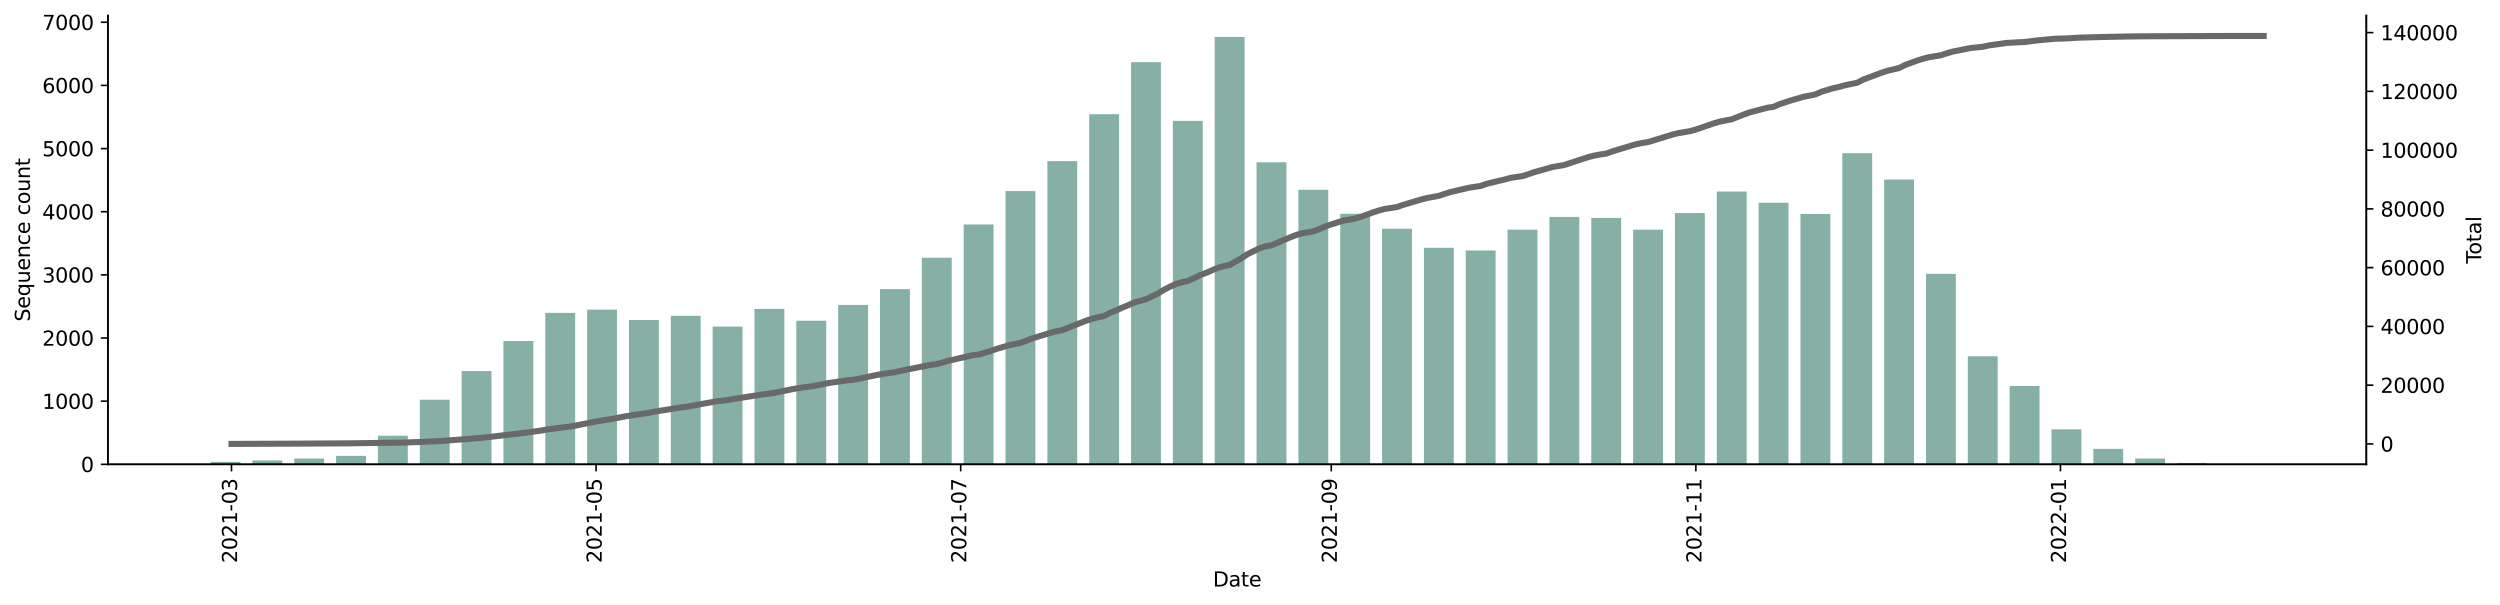 <?xml version="1.0" encoding="utf-8" standalone="no"?>
<!DOCTYPE svg PUBLIC "-//W3C//DTD SVG 1.1//EN"
  "http://www.w3.org/Graphics/SVG/1.1/DTD/svg11.dtd">
<svg height="299.1pt" version="1.1" viewBox="0 0 1235.381 299.1" width="1235.381pt" xmlns="http://www.w3.org/2000/svg" xmlns:xlink="http://www.w3.org/1999/xlink">
 <defs>
  <style type="text/css">*{stroke-linecap:butt;stroke-linejoin:round;}</style>
 </defs>
 <g id="figure_1">
  <g id="patch_1">
   <path d="M 0 299.1 
L 1235.381 299.1 
L 1235.381 0 
L 0 0 
z
" style="fill:#ffffff;"/>
  </g>
  <g id="axes_1">
   <g id="patch_2">
    <path d="M 53.328 229.439 
L 1169.328 229.439 
L 1169.328 7.679 
L 53.328 7.679 
z
" style="fill:#ffffff;"/>
   </g>
   <g id="patch_3">
    <path clip-path="url(#pfb0f0b1241)" d="M 104.055 229.439 
L 118.823 229.439 
L 118.823 228.222 
L 104.055 228.222 
z
" style="fill:#86b0a6;"/>
   </g>
   <g id="patch_4">
    <path clip-path="url(#pfb0f0b1241)" d="M 124.73 229.439 
L 139.498 229.439 
L 139.498 227.535 
L 124.73 227.535 
z
" style="fill:#86b0a6;"/>
   </g>
   <g id="patch_5">
    <path clip-path="url(#pfb0f0b1241)" d="M 145.405 229.439 
L 160.173 229.439 
L 160.173 226.599 
L 145.405 226.599 
z
" style="fill:#86b0a6;"/>
   </g>
   <g id="patch_6">
    <path clip-path="url(#pfb0f0b1241)" d="M 166.08 229.439 
L 180.848 229.439 
L 180.848 225.257 
L 166.08 225.257 
z
" style="fill:#86b0a6;"/>
   </g>
   <g id="patch_7">
    <path clip-path="url(#pfb0f0b1241)" d="M 186.755 229.439 
L 201.523 229.439 
L 201.523 215.334 
L 186.755 215.334 
z
" style="fill:#86b0a6;"/>
   </g>
   <g id="patch_8">
    <path clip-path="url(#pfb0f0b1241)" d="M 207.43 229.439 
L 222.198 229.439 
L 222.198 197.516 
L 207.43 197.516 
z
" style="fill:#86b0a6;"/>
   </g>
   <g id="patch_9">
    <path clip-path="url(#pfb0f0b1241)" d="M 228.105 229.439 
L 242.872 229.439 
L 242.872 183.379 
L 228.105 183.379 
z
" style="fill:#86b0a6;"/>
   </g>
   <g id="patch_10">
    <path clip-path="url(#pfb0f0b1241)" d="M 248.779 229.439 
L 263.547 229.439 
L 263.547 168.494 
L 248.779 168.494 
z
" style="fill:#86b0a6;"/>
   </g>
   <g id="patch_11">
    <path clip-path="url(#pfb0f0b1241)" d="M 269.454 229.439 
L 284.222 229.439 
L 284.222 154.608 
L 269.454 154.608 
z
" style="fill:#86b0a6;"/>
   </g>
   <g id="patch_12">
    <path clip-path="url(#pfb0f0b1241)" d="M 290.129 229.439 
L 304.897 229.439 
L 304.897 152.985 
L 290.129 152.985 
z
" style="fill:#86b0a6;"/>
   </g>
   <g id="patch_13">
    <path clip-path="url(#pfb0f0b1241)" d="M 310.804 229.439 
L 325.572 229.439 
L 325.572 158.134 
L 310.804 158.134 
z
" style="fill:#86b0a6;"/>
   </g>
   <g id="patch_14">
    <path clip-path="url(#pfb0f0b1241)" d="M 331.479 229.439 
L 346.247 229.439 
L 346.247 156.043 
L 331.479 156.043 
z
" style="fill:#86b0a6;"/>
   </g>
   <g id="patch_15">
    <path clip-path="url(#pfb0f0b1241)" d="M 352.154 229.439 
L 366.922 229.439 
L 366.922 161.379 
L 352.154 161.379 
z
" style="fill:#86b0a6;"/>
   </g>
   <g id="patch_16">
    <path clip-path="url(#pfb0f0b1241)" d="M 372.829 229.439 
L 387.596 229.439 
L 387.596 152.642 
L 372.829 152.642 
z
" style="fill:#86b0a6;"/>
   </g>
   <g id="patch_17">
    <path clip-path="url(#pfb0f0b1241)" d="M 393.504 229.439 
L 408.271 229.439 
L 408.271 158.477 
L 393.504 158.477 
z
" style="fill:#86b0a6;"/>
   </g>
   <g id="patch_18">
    <path clip-path="url(#pfb0f0b1241)" d="M 414.178 229.439 
L 428.946 229.439 
L 428.946 150.676 
L 414.178 150.676 
z
" style="fill:#86b0a6;"/>
   </g>
   <g id="patch_19">
    <path clip-path="url(#pfb0f0b1241)" d="M 434.853 229.439 
L 449.621 229.439 
L 449.621 142.874 
L 434.853 142.874 
z
" style="fill:#86b0a6;"/>
   </g>
   <g id="patch_20">
    <path clip-path="url(#pfb0f0b1241)" d="M 455.528 229.439 
L 470.296 229.439 
L 470.296 127.365 
L 455.528 127.365 
z
" style="fill:#86b0a6;"/>
   </g>
   <g id="patch_21">
    <path clip-path="url(#pfb0f0b1241)" d="M 476.203 229.439 
L 490.971 229.439 
L 490.971 110.92 
L 476.203 110.92 
z
" style="fill:#86b0a6;"/>
   </g>
   <g id="patch_22">
    <path clip-path="url(#pfb0f0b1241)" d="M 496.878 229.439 
L 511.646 229.439 
L 511.646 94.412 
L 496.878 94.412 
z
" style="fill:#86b0a6;"/>
   </g>
   <g id="patch_23">
    <path clip-path="url(#pfb0f0b1241)" d="M 517.553 229.439 
L 532.321 229.439 
L 532.321 79.62 
L 517.553 79.62 
z
" style="fill:#86b0a6;"/>
   </g>
   <g id="patch_24">
    <path clip-path="url(#pfb0f0b1241)" d="M 538.228 229.439 
L 552.995 229.439 
L 552.995 56.435 
L 538.228 56.435 
z
" style="fill:#86b0a6;"/>
   </g>
   <g id="patch_25">
    <path clip-path="url(#pfb0f0b1241)" d="M 558.903 229.439 
L 573.67 229.439 
L 573.67 30.69 
L 558.903 30.69 
z
" style="fill:#86b0a6;"/>
   </g>
   <g id="patch_26">
    <path clip-path="url(#pfb0f0b1241)" d="M 579.577 229.439 
L 594.345 229.439 
L 594.345 59.711 
L 579.577 59.711 
z
" style="fill:#86b0a6;"/>
   </g>
   <g id="patch_27">
    <path clip-path="url(#pfb0f0b1241)" d="M 600.252 229.439 
L 615.02 229.439 
L 615.02 18.239 
L 600.252 18.239 
z
" style="fill:#86b0a6;"/>
   </g>
   <g id="patch_28">
    <path clip-path="url(#pfb0f0b1241)" d="M 620.927 229.439 
L 635.695 229.439 
L 635.695 80.182 
L 620.927 80.182 
z
" style="fill:#86b0a6;"/>
   </g>
   <g id="patch_29">
    <path clip-path="url(#pfb0f0b1241)" d="M 641.602 229.439 
L 656.37 229.439 
L 656.37 93.788 
L 641.602 93.788 
z
" style="fill:#86b0a6;"/>
   </g>
   <g id="patch_30">
    <path clip-path="url(#pfb0f0b1241)" d="M 662.277 229.439 
L 677.045 229.439 
L 677.045 105.646 
L 662.277 105.646 
z
" style="fill:#86b0a6;"/>
   </g>
   <g id="patch_31">
    <path clip-path="url(#pfb0f0b1241)" d="M 682.952 229.439 
L 697.72 229.439 
L 697.72 113.042 
L 682.952 113.042 
z
" style="fill:#86b0a6;"/>
   </g>
   <g id="patch_32">
    <path clip-path="url(#pfb0f0b1241)" d="M 703.627 229.439 
L 718.394 229.439 
L 718.394 122.435 
L 703.627 122.435 
z
" style="fill:#86b0a6;"/>
   </g>
   <g id="patch_33">
    <path clip-path="url(#pfb0f0b1241)" d="M 724.302 229.439 
L 739.069 229.439 
L 739.069 123.777 
L 724.302 123.777 
z
" style="fill:#86b0a6;"/>
   </g>
   <g id="patch_34">
    <path clip-path="url(#pfb0f0b1241)" d="M 744.976 229.439 
L 759.744 229.439 
L 759.744 113.479 
L 744.976 113.479 
z
" style="fill:#86b0a6;"/>
   </g>
   <g id="patch_35">
    <path clip-path="url(#pfb0f0b1241)" d="M 765.651 229.439 
L 780.419 229.439 
L 780.419 107.206 
L 765.651 107.206 
z
" style="fill:#86b0a6;"/>
   </g>
   <g id="patch_36">
    <path clip-path="url(#pfb0f0b1241)" d="M 786.326 229.439 
L 801.094 229.439 
L 801.094 107.706 
L 786.326 107.706 
z
" style="fill:#86b0a6;"/>
   </g>
   <g id="patch_37">
    <path clip-path="url(#pfb0f0b1241)" d="M 807.001 229.439 
L 821.769 229.439 
L 821.769 113.479 
L 807.001 113.479 
z
" style="fill:#86b0a6;"/>
   </g>
   <g id="patch_38">
    <path clip-path="url(#pfb0f0b1241)" d="M 827.676 229.439 
L 842.444 229.439 
L 842.444 105.303 
L 827.676 105.303 
z
" style="fill:#86b0a6;"/>
   </g>
   <g id="patch_39">
    <path clip-path="url(#pfb0f0b1241)" d="M 848.351 229.439 
L 863.119 229.439 
L 863.119 94.63 
L 848.351 94.63 
z
" style="fill:#86b0a6;"/>
   </g>
   <g id="patch_40">
    <path clip-path="url(#pfb0f0b1241)" d="M 869.026 229.439 
L 883.793 229.439 
L 883.793 100.185 
L 869.026 100.185 
z
" style="fill:#86b0a6;"/>
   </g>
   <g id="patch_41">
    <path clip-path="url(#pfb0f0b1241)" d="M 889.7 229.439 
L 904.468 229.439 
L 904.468 105.74 
L 889.7 105.74 
z
" style="fill:#86b0a6;"/>
   </g>
   <g id="patch_42">
    <path clip-path="url(#pfb0f0b1241)" d="M 910.375 229.439 
L 925.143 229.439 
L 925.143 75.72 
L 910.375 75.72 
z
" style="fill:#86b0a6;"/>
   </g>
   <g id="patch_43">
    <path clip-path="url(#pfb0f0b1241)" d="M 931.05 229.439 
L 945.818 229.439 
L 945.818 88.733 
L 931.05 88.733 
z
" style="fill:#86b0a6;"/>
   </g>
   <g id="patch_44">
    <path clip-path="url(#pfb0f0b1241)" d="M 951.725 229.439 
L 966.493 229.439 
L 966.493 135.323 
L 951.725 135.323 
z
" style="fill:#86b0a6;"/>
   </g>
   <g id="patch_45">
    <path clip-path="url(#pfb0f0b1241)" d="M 972.4 229.439 
L 987.168 229.439 
L 987.168 176.046 
L 972.4 176.046 
z
" style="fill:#86b0a6;"/>
   </g>
   <g id="patch_46">
    <path clip-path="url(#pfb0f0b1241)" d="M 993.075 229.439 
L 1007.843 229.439 
L 1007.843 190.744 
L 993.075 190.744 
z
" style="fill:#86b0a6;"/>
   </g>
   <g id="patch_47">
    <path clip-path="url(#pfb0f0b1241)" d="M 1013.75 229.439 
L 1028.517 229.439 
L 1028.517 212.151 
L 1013.75 212.151 
z
" style="fill:#86b0a6;"/>
   </g>
   <g id="patch_48">
    <path clip-path="url(#pfb0f0b1241)" d="M 1034.425 229.439 
L 1049.192 229.439 
L 1049.192 221.825 
L 1034.425 221.825 
z
" style="fill:#86b0a6;"/>
   </g>
   <g id="patch_49">
    <path clip-path="url(#pfb0f0b1241)" d="M 1055.099 229.439 
L 1069.867 229.439 
L 1069.867 226.568 
L 1055.099 226.568 
z
" style="fill:#86b0a6;"/>
   </g>
   <g id="patch_50">
    <path clip-path="url(#pfb0f0b1241)" d="M 1075.774 229.439 
L 1090.542 229.439 
L 1090.542 228.752 
L 1075.774 228.752 
z
" style="fill:#86b0a6;"/>
   </g>
   <g id="patch_51">
    <path clip-path="url(#pfb0f0b1241)" d="M 1096.449 229.439 
L 1111.217 229.439 
L 1111.217 229.314 
L 1096.449 229.314 
z
" style="fill:#86b0a6;"/>
   </g>
   <g id="matplotlib.axis_1">
    <g id="xtick_1">
     <g id="line2d_1">
      <defs>
       <path d="M 0 0 
L 0 3.5 
" id="m298a0407dd" style="stroke:#000000;stroke-width:0.8;"/>
      </defs>
      <g>
       <use style="stroke:#000000;stroke-width:0.8;" x="114.393" xlink:href="#m298a0407dd" y="229.439"/>
      </g>
     </g>
     <g id="text_1">
      <!-- 2021-03 -->
      <g transform="translate(117.152 278.222)rotate(-90)scale(0.1 -0.1)">
       <defs>
        <path d="M 1228 531 
L 3431 531 
L 3431 0 
L 469 0 
L 469 531 
Q 828 903 1448 1529 
Q 2069 2156 2228 2338 
Q 2531 2678 2651 2914 
Q 2772 3150 2772 3378 
Q 2772 3750 2511 3984 
Q 2250 4219 1831 4219 
Q 1534 4219 1204 4116 
Q 875 4013 500 3803 
L 500 4441 
Q 881 4594 1212 4672 
Q 1544 4750 1819 4750 
Q 2544 4750 2975 4387 
Q 3406 4025 3406 3419 
Q 3406 3131 3298 2873 
Q 3191 2616 2906 2266 
Q 2828 2175 2409 1742 
Q 1991 1309 1228 531 
z
" id="DejaVuSans-32" transform="scale(0.016)"/>
        <path d="M 2034 4250 
Q 1547 4250 1301 3770 
Q 1056 3291 1056 2328 
Q 1056 1369 1301 889 
Q 1547 409 2034 409 
Q 2525 409 2770 889 
Q 3016 1369 3016 2328 
Q 3016 3291 2770 3770 
Q 2525 4250 2034 4250 
z
M 2034 4750 
Q 2819 4750 3233 4129 
Q 3647 3509 3647 2328 
Q 3647 1150 3233 529 
Q 2819 -91 2034 -91 
Q 1250 -91 836 529 
Q 422 1150 422 2328 
Q 422 3509 836 4129 
Q 1250 4750 2034 4750 
z
" id="DejaVuSans-30" transform="scale(0.016)"/>
        <path d="M 794 531 
L 1825 531 
L 1825 4091 
L 703 3866 
L 703 4441 
L 1819 4666 
L 2450 4666 
L 2450 531 
L 3481 531 
L 3481 0 
L 794 0 
L 794 531 
z
" id="DejaVuSans-31" transform="scale(0.016)"/>
        <path d="M 313 2009 
L 1997 2009 
L 1997 1497 
L 313 1497 
L 313 2009 
z
" id="DejaVuSans-2d" transform="scale(0.016)"/>
        <path d="M 2597 2516 
Q 3050 2419 3304 2112 
Q 3559 1806 3559 1356 
Q 3559 666 3084 287 
Q 2609 -91 1734 -91 
Q 1441 -91 1130 -33 
Q 819 25 488 141 
L 488 750 
Q 750 597 1062 519 
Q 1375 441 1716 441 
Q 2309 441 2620 675 
Q 2931 909 2931 1356 
Q 2931 1769 2642 2001 
Q 2353 2234 1838 2234 
L 1294 2234 
L 1294 2753 
L 1863 2753 
Q 2328 2753 2575 2939 
Q 2822 3125 2822 3475 
Q 2822 3834 2567 4026 
Q 2313 4219 1838 4219 
Q 1578 4219 1281 4162 
Q 984 4106 628 3988 
L 628 4550 
Q 988 4650 1302 4700 
Q 1616 4750 1894 4750 
Q 2613 4750 3031 4423 
Q 3450 4097 3450 3541 
Q 3450 3153 3228 2886 
Q 3006 2619 2597 2516 
z
" id="DejaVuSans-33" transform="scale(0.016)"/>
       </defs>
       <use xlink:href="#DejaVuSans-32"/>
       <use x="63.623" xlink:href="#DejaVuSans-30"/>
       <use x="127.246" xlink:href="#DejaVuSans-32"/>
       <use x="190.869" xlink:href="#DejaVuSans-31"/>
       <use x="254.492" xlink:href="#DejaVuSans-2d"/>
       <use x="290.576" xlink:href="#DejaVuSans-30"/>
       <use x="354.199" xlink:href="#DejaVuSans-33"/>
      </g>
     </g>
    </g>
    <g id="xtick_2">
     <g id="line2d_2">
      <g>
       <use style="stroke:#000000;stroke-width:0.8;" x="294.56" xlink:href="#m298a0407dd" y="229.439"/>
      </g>
     </g>
     <g id="text_2">
      <!-- 2021-05 -->
      <g transform="translate(297.319 278.222)rotate(-90)scale(0.1 -0.1)">
       <defs>
        <path d="M 691 4666 
L 3169 4666 
L 3169 4134 
L 1269 4134 
L 1269 2991 
Q 1406 3038 1543 3061 
Q 1681 3084 1819 3084 
Q 2600 3084 3056 2656 
Q 3513 2228 3513 1497 
Q 3513 744 3044 326 
Q 2575 -91 1722 -91 
Q 1428 -91 1123 -41 
Q 819 9 494 109 
L 494 744 
Q 775 591 1075 516 
Q 1375 441 1709 441 
Q 2250 441 2565 725 
Q 2881 1009 2881 1497 
Q 2881 1984 2565 2268 
Q 2250 2553 1709 2553 
Q 1456 2553 1204 2497 
Q 953 2441 691 2322 
L 691 4666 
z
" id="DejaVuSans-35" transform="scale(0.016)"/>
       </defs>
       <use xlink:href="#DejaVuSans-32"/>
       <use x="63.623" xlink:href="#DejaVuSans-30"/>
       <use x="127.246" xlink:href="#DejaVuSans-32"/>
       <use x="190.869" xlink:href="#DejaVuSans-31"/>
       <use x="254.492" xlink:href="#DejaVuSans-2d"/>
       <use x="290.576" xlink:href="#DejaVuSans-30"/>
       <use x="354.199" xlink:href="#DejaVuSans-35"/>
      </g>
     </g>
    </g>
    <g id="xtick_3">
     <g id="line2d_3">
      <g>
       <use style="stroke:#000000;stroke-width:0.8;" x="474.726" xlink:href="#m298a0407dd" y="229.439"/>
      </g>
     </g>
     <g id="text_3">
      <!-- 2021-07 -->
      <g transform="translate(477.486 278.222)rotate(-90)scale(0.1 -0.1)">
       <defs>
        <path d="M 525 4666 
L 3525 4666 
L 3525 4397 
L 1831 0 
L 1172 0 
L 2766 4134 
L 525 4134 
L 525 4666 
z
" id="DejaVuSans-37" transform="scale(0.016)"/>
       </defs>
       <use xlink:href="#DejaVuSans-32"/>
       <use x="63.623" xlink:href="#DejaVuSans-30"/>
       <use x="127.246" xlink:href="#DejaVuSans-32"/>
       <use x="190.869" xlink:href="#DejaVuSans-31"/>
       <use x="254.492" xlink:href="#DejaVuSans-2d"/>
       <use x="290.576" xlink:href="#DejaVuSans-30"/>
       <use x="354.199" xlink:href="#DejaVuSans-37"/>
      </g>
     </g>
    </g>
    <g id="xtick_4">
     <g id="line2d_4">
      <g>
       <use style="stroke:#000000;stroke-width:0.8;" x="657.847" xlink:href="#m298a0407dd" y="229.439"/>
      </g>
     </g>
     <g id="text_4">
      <!-- 2021-09 -->
      <g transform="translate(660.606 278.222)rotate(-90)scale(0.1 -0.1)">
       <defs>
        <path d="M 703 97 
L 703 672 
Q 941 559 1184 500 
Q 1428 441 1663 441 
Q 2288 441 2617 861 
Q 2947 1281 2994 2138 
Q 2813 1869 2534 1725 
Q 2256 1581 1919 1581 
Q 1219 1581 811 2004 
Q 403 2428 403 3163 
Q 403 3881 828 4315 
Q 1253 4750 1959 4750 
Q 2769 4750 3195 4129 
Q 3622 3509 3622 2328 
Q 3622 1225 3098 567 
Q 2575 -91 1691 -91 
Q 1453 -91 1209 -44 
Q 966 3 703 97 
z
M 1959 2075 
Q 2384 2075 2632 2365 
Q 2881 2656 2881 3163 
Q 2881 3666 2632 3958 
Q 2384 4250 1959 4250 
Q 1534 4250 1286 3958 
Q 1038 3666 1038 3163 
Q 1038 2656 1286 2365 
Q 1534 2075 1959 2075 
z
" id="DejaVuSans-39" transform="scale(0.016)"/>
       </defs>
       <use xlink:href="#DejaVuSans-32"/>
       <use x="63.623" xlink:href="#DejaVuSans-30"/>
       <use x="127.246" xlink:href="#DejaVuSans-32"/>
       <use x="190.869" xlink:href="#DejaVuSans-31"/>
       <use x="254.492" xlink:href="#DejaVuSans-2d"/>
       <use x="290.576" xlink:href="#DejaVuSans-30"/>
       <use x="354.199" xlink:href="#DejaVuSans-39"/>
      </g>
     </g>
    </g>
    <g id="xtick_5">
     <g id="line2d_5">
      <g>
       <use style="stroke:#000000;stroke-width:0.8;" x="838.013" xlink:href="#m298a0407dd" y="229.439"/>
      </g>
     </g>
     <g id="text_5">
      <!-- 2021-11 -->
      <g transform="translate(840.773 278.222)rotate(-90)scale(0.1 -0.1)">
       <use xlink:href="#DejaVuSans-32"/>
       <use x="63.623" xlink:href="#DejaVuSans-30"/>
       <use x="127.246" xlink:href="#DejaVuSans-32"/>
       <use x="190.869" xlink:href="#DejaVuSans-31"/>
       <use x="254.492" xlink:href="#DejaVuSans-2d"/>
       <use x="290.576" xlink:href="#DejaVuSans-31"/>
       <use x="354.199" xlink:href="#DejaVuSans-31"/>
      </g>
     </g>
    </g>
    <g id="xtick_6">
     <g id="line2d_6">
      <g>
       <use style="stroke:#000000;stroke-width:0.8;" x="1018.18" xlink:href="#m298a0407dd" y="229.439"/>
      </g>
     </g>
     <g id="text_6">
      <!-- 2022-01 -->
      <g transform="translate(1020.939 278.222)rotate(-90)scale(0.1 -0.1)">
       <use xlink:href="#DejaVuSans-32"/>
       <use x="63.623" xlink:href="#DejaVuSans-30"/>
       <use x="127.246" xlink:href="#DejaVuSans-32"/>
       <use x="190.869" xlink:href="#DejaVuSans-32"/>
       <use x="254.492" xlink:href="#DejaVuSans-2d"/>
       <use x="290.576" xlink:href="#DejaVuSans-30"/>
       <use x="354.199" xlink:href="#DejaVuSans-31"/>
      </g>
     </g>
    </g>
    <g id="text_7">
     <!-- Date -->
     <g transform="translate(599.377 289.82)scale(0.1 -0.1)">
      <defs>
       <path d="M 1259 4147 
L 1259 519 
L 2022 519 
Q 2988 519 3436 956 
Q 3884 1394 3884 2338 
Q 3884 3275 3436 3711 
Q 2988 4147 2022 4147 
L 1259 4147 
z
M 628 4666 
L 1925 4666 
Q 3281 4666 3915 4102 
Q 4550 3538 4550 2338 
Q 4550 1131 3912 565 
Q 3275 0 1925 0 
L 628 0 
L 628 4666 
z
" id="DejaVuSans-44" transform="scale(0.016)"/>
       <path d="M 2194 1759 
Q 1497 1759 1228 1600 
Q 959 1441 959 1056 
Q 959 750 1161 570 
Q 1363 391 1709 391 
Q 2188 391 2477 730 
Q 2766 1069 2766 1631 
L 2766 1759 
L 2194 1759 
z
M 3341 1997 
L 3341 0 
L 2766 0 
L 2766 531 
Q 2569 213 2275 61 
Q 1981 -91 1556 -91 
Q 1019 -91 701 211 
Q 384 513 384 1019 
Q 384 1609 779 1909 
Q 1175 2209 1959 2209 
L 2766 2209 
L 2766 2266 
Q 2766 2663 2505 2880 
Q 2244 3097 1772 3097 
Q 1472 3097 1187 3025 
Q 903 2953 641 2809 
L 641 3341 
Q 956 3463 1253 3523 
Q 1550 3584 1831 3584 
Q 2591 3584 2966 3190 
Q 3341 2797 3341 1997 
z
" id="DejaVuSans-61" transform="scale(0.016)"/>
       <path d="M 1172 4494 
L 1172 3500 
L 2356 3500 
L 2356 3053 
L 1172 3053 
L 1172 1153 
Q 1172 725 1289 603 
Q 1406 481 1766 481 
L 2356 481 
L 2356 0 
L 1766 0 
Q 1100 0 847 248 
Q 594 497 594 1153 
L 594 3053 
L 172 3053 
L 172 3500 
L 594 3500 
L 594 4494 
L 1172 4494 
z
" id="DejaVuSans-74" transform="scale(0.016)"/>
       <path d="M 3597 1894 
L 3597 1613 
L 953 1613 
Q 991 1019 1311 708 
Q 1631 397 2203 397 
Q 2534 397 2845 478 
Q 3156 559 3463 722 
L 3463 178 
Q 3153 47 2828 -22 
Q 2503 -91 2169 -91 
Q 1331 -91 842 396 
Q 353 884 353 1716 
Q 353 2575 817 3079 
Q 1281 3584 2069 3584 
Q 2775 3584 3186 3129 
Q 3597 2675 3597 1894 
z
M 3022 2063 
Q 3016 2534 2758 2815 
Q 2500 3097 2075 3097 
Q 1594 3097 1305 2825 
Q 1016 2553 972 2059 
L 3022 2063 
z
" id="DejaVuSans-65" transform="scale(0.016)"/>
      </defs>
      <use xlink:href="#DejaVuSans-44"/>
      <use x="77.002" xlink:href="#DejaVuSans-61"/>
      <use x="138.281" xlink:href="#DejaVuSans-74"/>
      <use x="177.49" xlink:href="#DejaVuSans-65"/>
     </g>
    </g>
   </g>
   <g id="matplotlib.axis_2">
    <g id="ytick_1">
     <g id="line2d_7">
      <defs>
       <path d="M 0 0 
L -3.5 0 
" id="m434aa1c0f9" style="stroke:#000000;stroke-width:0.8;"/>
      </defs>
      <g>
       <use style="stroke:#000000;stroke-width:0.8;" x="53.328" xlink:href="#m434aa1c0f9" y="229.439"/>
      </g>
     </g>
     <g id="text_8">
      <!-- 0 -->
      <g transform="translate(39.966 233.238)scale(0.1 -0.1)">
       <use xlink:href="#DejaVuSans-30"/>
      </g>
     </g>
    </g>
    <g id="ytick_2">
     <g id="line2d_8">
      <g>
       <use style="stroke:#000000;stroke-width:0.8;" x="53.328" xlink:href="#m434aa1c0f9" y="198.233"/>
      </g>
     </g>
     <g id="text_9">
      <!-- 1000 -->
      <g transform="translate(20.878 202.032)scale(0.1 -0.1)">
       <use xlink:href="#DejaVuSans-31"/>
       <use x="63.623" xlink:href="#DejaVuSans-30"/>
       <use x="127.246" xlink:href="#DejaVuSans-30"/>
       <use x="190.869" xlink:href="#DejaVuSans-30"/>
      </g>
     </g>
    </g>
    <g id="ytick_3">
     <g id="line2d_9">
      <g>
       <use style="stroke:#000000;stroke-width:0.8;" x="53.328" xlink:href="#m434aa1c0f9" y="167.028"/>
      </g>
     </g>
     <g id="text_10">
      <!-- 2000 -->
      <g transform="translate(20.878 170.827)scale(0.1 -0.1)">
       <use xlink:href="#DejaVuSans-32"/>
       <use x="63.623" xlink:href="#DejaVuSans-30"/>
       <use x="127.246" xlink:href="#DejaVuSans-30"/>
       <use x="190.869" xlink:href="#DejaVuSans-30"/>
      </g>
     </g>
    </g>
    <g id="ytick_4">
     <g id="line2d_10">
      <g>
       <use style="stroke:#000000;stroke-width:0.8;" x="53.328" xlink:href="#m434aa1c0f9" y="135.822"/>
      </g>
     </g>
     <g id="text_11">
      <!-- 3000 -->
      <g transform="translate(20.878 139.621)scale(0.1 -0.1)">
       <use xlink:href="#DejaVuSans-33"/>
       <use x="63.623" xlink:href="#DejaVuSans-30"/>
       <use x="127.246" xlink:href="#DejaVuSans-30"/>
       <use x="190.869" xlink:href="#DejaVuSans-30"/>
      </g>
     </g>
    </g>
    <g id="ytick_5">
     <g id="line2d_11">
      <g>
       <use style="stroke:#000000;stroke-width:0.8;" x="53.328" xlink:href="#m434aa1c0f9" y="104.616"/>
      </g>
     </g>
     <g id="text_12">
      <!-- 4000 -->
      <g transform="translate(20.878 108.415)scale(0.1 -0.1)">
       <defs>
        <path d="M 2419 4116 
L 825 1625 
L 2419 1625 
L 2419 4116 
z
M 2253 4666 
L 3047 4666 
L 3047 1625 
L 3713 1625 
L 3713 1100 
L 3047 1100 
L 3047 0 
L 2419 0 
L 2419 1100 
L 313 1100 
L 313 1709 
L 2253 4666 
z
" id="DejaVuSans-34" transform="scale(0.016)"/>
       </defs>
       <use xlink:href="#DejaVuSans-34"/>
       <use x="63.623" xlink:href="#DejaVuSans-30"/>
       <use x="127.246" xlink:href="#DejaVuSans-30"/>
       <use x="190.869" xlink:href="#DejaVuSans-30"/>
      </g>
     </g>
    </g>
    <g id="ytick_6">
     <g id="line2d_12">
      <g>
       <use style="stroke:#000000;stroke-width:0.8;" x="53.328" xlink:href="#m434aa1c0f9" y="73.411"/>
      </g>
     </g>
     <g id="text_13">
      <!-- 5000 -->
      <g transform="translate(20.878 77.21)scale(0.1 -0.1)">
       <use xlink:href="#DejaVuSans-35"/>
       <use x="63.623" xlink:href="#DejaVuSans-30"/>
       <use x="127.246" xlink:href="#DejaVuSans-30"/>
       <use x="190.869" xlink:href="#DejaVuSans-30"/>
      </g>
     </g>
    </g>
    <g id="ytick_7">
     <g id="line2d_13">
      <g>
       <use style="stroke:#000000;stroke-width:0.8;" x="53.328" xlink:href="#m434aa1c0f9" y="42.205"/>
      </g>
     </g>
     <g id="text_14">
      <!-- 6000 -->
      <g transform="translate(20.878 46.004)scale(0.1 -0.1)">
       <defs>
        <path d="M 2113 2584 
Q 1688 2584 1439 2293 
Q 1191 2003 1191 1497 
Q 1191 994 1439 701 
Q 1688 409 2113 409 
Q 2538 409 2786 701 
Q 3034 994 3034 1497 
Q 3034 2003 2786 2293 
Q 2538 2584 2113 2584 
z
M 3366 4563 
L 3366 3988 
Q 3128 4100 2886 4159 
Q 2644 4219 2406 4219 
Q 1781 4219 1451 3797 
Q 1122 3375 1075 2522 
Q 1259 2794 1537 2939 
Q 1816 3084 2150 3084 
Q 2853 3084 3261 2657 
Q 3669 2231 3669 1497 
Q 3669 778 3244 343 
Q 2819 -91 2113 -91 
Q 1303 -91 875 529 
Q 447 1150 447 2328 
Q 447 3434 972 4092 
Q 1497 4750 2381 4750 
Q 2619 4750 2861 4703 
Q 3103 4656 3366 4563 
z
" id="DejaVuSans-36" transform="scale(0.016)"/>
       </defs>
       <use xlink:href="#DejaVuSans-36"/>
       <use x="63.623" xlink:href="#DejaVuSans-30"/>
       <use x="127.246" xlink:href="#DejaVuSans-30"/>
       <use x="190.869" xlink:href="#DejaVuSans-30"/>
      </g>
     </g>
    </g>
    <g id="ytick_8">
     <g id="line2d_14">
      <g>
       <use style="stroke:#000000;stroke-width:0.8;" x="53.328" xlink:href="#m434aa1c0f9" y="10.999"/>
      </g>
     </g>
     <g id="text_15">
      <!-- 7000 -->
      <g transform="translate(20.878 14.798)scale(0.1 -0.1)">
       <use xlink:href="#DejaVuSans-37"/>
       <use x="63.623" xlink:href="#DejaVuSans-30"/>
       <use x="127.246" xlink:href="#DejaVuSans-30"/>
       <use x="190.869" xlink:href="#DejaVuSans-30"/>
      </g>
     </g>
    </g>
    <g id="text_16">
     <!-- Sequence count -->
     <g transform="translate(14.798 158.919)rotate(-90)scale(0.1 -0.1)">
      <defs>
       <path d="M 3425 4513 
L 3425 3897 
Q 3066 4069 2747 4153 
Q 2428 4238 2131 4238 
Q 1616 4238 1336 4038 
Q 1056 3838 1056 3469 
Q 1056 3159 1242 3001 
Q 1428 2844 1947 2747 
L 2328 2669 
Q 3034 2534 3370 2195 
Q 3706 1856 3706 1288 
Q 3706 609 3251 259 
Q 2797 -91 1919 -91 
Q 1588 -91 1214 -16 
Q 841 59 441 206 
L 441 856 
Q 825 641 1194 531 
Q 1563 422 1919 422 
Q 2459 422 2753 634 
Q 3047 847 3047 1241 
Q 3047 1584 2836 1778 
Q 2625 1972 2144 2069 
L 1759 2144 
Q 1053 2284 737 2584 
Q 422 2884 422 3419 
Q 422 4038 858 4394 
Q 1294 4750 2059 4750 
Q 2388 4750 2728 4690 
Q 3069 4631 3425 4513 
z
" id="DejaVuSans-53" transform="scale(0.016)"/>
       <path d="M 947 1747 
Q 947 1113 1208 752 
Q 1469 391 1925 391 
Q 2381 391 2643 752 
Q 2906 1113 2906 1747 
Q 2906 2381 2643 2742 
Q 2381 3103 1925 3103 
Q 1469 3103 1208 2742 
Q 947 2381 947 1747 
z
M 2906 525 
Q 2725 213 2448 61 
Q 2172 -91 1784 -91 
Q 1150 -91 751 415 
Q 353 922 353 1747 
Q 353 2572 751 3078 
Q 1150 3584 1784 3584 
Q 2172 3584 2448 3432 
Q 2725 3281 2906 2969 
L 2906 3500 
L 3481 3500 
L 3481 -1331 
L 2906 -1331 
L 2906 525 
z
" id="DejaVuSans-71" transform="scale(0.016)"/>
       <path d="M 544 1381 
L 544 3500 
L 1119 3500 
L 1119 1403 
Q 1119 906 1312 657 
Q 1506 409 1894 409 
Q 2359 409 2629 706 
Q 2900 1003 2900 1516 
L 2900 3500 
L 3475 3500 
L 3475 0 
L 2900 0 
L 2900 538 
Q 2691 219 2414 64 
Q 2138 -91 1772 -91 
Q 1169 -91 856 284 
Q 544 659 544 1381 
z
M 1991 3584 
L 1991 3584 
z
" id="DejaVuSans-75" transform="scale(0.016)"/>
       <path d="M 3513 2113 
L 3513 0 
L 2938 0 
L 2938 2094 
Q 2938 2591 2744 2837 
Q 2550 3084 2163 3084 
Q 1697 3084 1428 2787 
Q 1159 2491 1159 1978 
L 1159 0 
L 581 0 
L 581 3500 
L 1159 3500 
L 1159 2956 
Q 1366 3272 1645 3428 
Q 1925 3584 2291 3584 
Q 2894 3584 3203 3211 
Q 3513 2838 3513 2113 
z
" id="DejaVuSans-6e" transform="scale(0.016)"/>
       <path d="M 3122 3366 
L 3122 2828 
Q 2878 2963 2633 3030 
Q 2388 3097 2138 3097 
Q 1578 3097 1268 2742 
Q 959 2388 959 1747 
Q 959 1106 1268 751 
Q 1578 397 2138 397 
Q 2388 397 2633 464 
Q 2878 531 3122 666 
L 3122 134 
Q 2881 22 2623 -34 
Q 2366 -91 2075 -91 
Q 1284 -91 818 406 
Q 353 903 353 1747 
Q 353 2603 823 3093 
Q 1294 3584 2113 3584 
Q 2378 3584 2631 3529 
Q 2884 3475 3122 3366 
z
" id="DejaVuSans-63" transform="scale(0.016)"/>
       <path id="DejaVuSans-20" transform="scale(0.016)"/>
       <path d="M 1959 3097 
Q 1497 3097 1228 2736 
Q 959 2375 959 1747 
Q 959 1119 1226 758 
Q 1494 397 1959 397 
Q 2419 397 2687 759 
Q 2956 1122 2956 1747 
Q 2956 2369 2687 2733 
Q 2419 3097 1959 3097 
z
M 1959 3584 
Q 2709 3584 3137 3096 
Q 3566 2609 3566 1747 
Q 3566 888 3137 398 
Q 2709 -91 1959 -91 
Q 1206 -91 779 398 
Q 353 888 353 1747 
Q 353 2609 779 3096 
Q 1206 3584 1959 3584 
z
" id="DejaVuSans-6f" transform="scale(0.016)"/>
      </defs>
      <use xlink:href="#DejaVuSans-53"/>
      <use x="63.477" xlink:href="#DejaVuSans-65"/>
      <use x="125" xlink:href="#DejaVuSans-71"/>
      <use x="188.477" xlink:href="#DejaVuSans-75"/>
      <use x="251.855" xlink:href="#DejaVuSans-65"/>
      <use x="313.379" xlink:href="#DejaVuSans-6e"/>
      <use x="376.758" xlink:href="#DejaVuSans-63"/>
      <use x="431.738" xlink:href="#DejaVuSans-65"/>
      <use x="493.262" xlink:href="#DejaVuSans-20"/>
      <use x="525.049" xlink:href="#DejaVuSans-63"/>
      <use x="580.029" xlink:href="#DejaVuSans-6f"/>
      <use x="641.211" xlink:href="#DejaVuSans-75"/>
      <use x="704.59" xlink:href="#DejaVuSans-6e"/>
      <use x="767.969" xlink:href="#DejaVuSans-74"/>
     </g>
    </g>
   </g>
   <g id="patch_52">
    <path d="M 53.328 229.439 
L 53.328 7.679 
" style="fill:none;stroke:#000000;stroke-linecap:square;stroke-linejoin:miter;stroke-width:0.8;"/>
   </g>
   <g id="patch_53">
    <path d="M 1169.328 229.439 
L 1169.328 7.679 
" style="fill:none;stroke:#000000;stroke-linecap:square;stroke-linejoin:miter;stroke-width:0.8;"/>
   </g>
   <g id="patch_54">
    <path d="M 53.328 229.439 
L 1169.328 229.439 
" style="fill:none;stroke:#000000;stroke-linecap:square;stroke-linejoin:miter;stroke-width:0.8;"/>
   </g>
  </g>
  <g id="axes_2">
   <g id="matplotlib.axis_3">
    <g id="ytick_9">
     <g id="line2d_15">
      <defs>
       <path d="M 0 0 
L 3.5 0 
" id="m6dc158eb1b" style="stroke:#000000;stroke-width:0.8;"/>
      </defs>
      <g>
       <use style="stroke:#000000;stroke-width:0.8;" x="1169.328" xlink:href="#m6dc158eb1b" y="219.368"/>
      </g>
     </g>
     <g id="text_17">
      <!-- 0 -->
      <g transform="translate(1176.328 223.167)scale(0.1 -0.1)">
       <use xlink:href="#DejaVuSans-30"/>
      </g>
     </g>
    </g>
    <g id="ytick_10">
     <g id="line2d_16">
      <g>
       <use style="stroke:#000000;stroke-width:0.8;" x="1169.328" xlink:href="#m6dc158eb1b" y="190.33"/>
      </g>
     </g>
     <g id="text_18">
      <!-- 20000 -->
      <g transform="translate(1176.328 194.129)scale(0.1 -0.1)">
       <use xlink:href="#DejaVuSans-32"/>
       <use x="63.623" xlink:href="#DejaVuSans-30"/>
       <use x="127.246" xlink:href="#DejaVuSans-30"/>
       <use x="190.869" xlink:href="#DejaVuSans-30"/>
       <use x="254.492" xlink:href="#DejaVuSans-30"/>
      </g>
     </g>
    </g>
    <g id="ytick_11">
     <g id="line2d_17">
      <g>
       <use style="stroke:#000000;stroke-width:0.8;" x="1169.328" xlink:href="#m6dc158eb1b" y="161.292"/>
      </g>
     </g>
     <g id="text_19">
      <!-- 40000 -->
      <g transform="translate(1176.328 165.091)scale(0.1 -0.1)">
       <use xlink:href="#DejaVuSans-34"/>
       <use x="63.623" xlink:href="#DejaVuSans-30"/>
       <use x="127.246" xlink:href="#DejaVuSans-30"/>
       <use x="190.869" xlink:href="#DejaVuSans-30"/>
       <use x="254.492" xlink:href="#DejaVuSans-30"/>
      </g>
     </g>
    </g>
    <g id="ytick_12">
     <g id="line2d_18">
      <g>
       <use style="stroke:#000000;stroke-width:0.8;" x="1169.328" xlink:href="#m6dc158eb1b" y="132.254"/>
      </g>
     </g>
     <g id="text_20">
      <!-- 60000 -->
      <g transform="translate(1176.328 136.053)scale(0.1 -0.1)">
       <use xlink:href="#DejaVuSans-36"/>
       <use x="63.623" xlink:href="#DejaVuSans-30"/>
       <use x="127.246" xlink:href="#DejaVuSans-30"/>
       <use x="190.869" xlink:href="#DejaVuSans-30"/>
       <use x="254.492" xlink:href="#DejaVuSans-30"/>
      </g>
     </g>
    </g>
    <g id="ytick_13">
     <g id="line2d_19">
      <g>
       <use style="stroke:#000000;stroke-width:0.8;" x="1169.328" xlink:href="#m6dc158eb1b" y="103.216"/>
      </g>
     </g>
     <g id="text_21">
      <!-- 80000 -->
      <g transform="translate(1176.328 107.015)scale(0.1 -0.1)">
       <defs>
        <path d="M 2034 2216 
Q 1584 2216 1326 1975 
Q 1069 1734 1069 1313 
Q 1069 891 1326 650 
Q 1584 409 2034 409 
Q 2484 409 2743 651 
Q 3003 894 3003 1313 
Q 3003 1734 2745 1975 
Q 2488 2216 2034 2216 
z
M 1403 2484 
Q 997 2584 770 2862 
Q 544 3141 544 3541 
Q 544 4100 942 4425 
Q 1341 4750 2034 4750 
Q 2731 4750 3128 4425 
Q 3525 4100 3525 3541 
Q 3525 3141 3298 2862 
Q 3072 2584 2669 2484 
Q 3125 2378 3379 2068 
Q 3634 1759 3634 1313 
Q 3634 634 3220 271 
Q 2806 -91 2034 -91 
Q 1263 -91 848 271 
Q 434 634 434 1313 
Q 434 1759 690 2068 
Q 947 2378 1403 2484 
z
M 1172 3481 
Q 1172 3119 1398 2916 
Q 1625 2713 2034 2713 
Q 2441 2713 2670 2916 
Q 2900 3119 2900 3481 
Q 2900 3844 2670 4047 
Q 2441 4250 2034 4250 
Q 1625 4250 1398 4047 
Q 1172 3844 1172 3481 
z
" id="DejaVuSans-38" transform="scale(0.016)"/>
       </defs>
       <use xlink:href="#DejaVuSans-38"/>
       <use x="63.623" xlink:href="#DejaVuSans-30"/>
       <use x="127.246" xlink:href="#DejaVuSans-30"/>
       <use x="190.869" xlink:href="#DejaVuSans-30"/>
       <use x="254.492" xlink:href="#DejaVuSans-30"/>
      </g>
     </g>
    </g>
    <g id="ytick_14">
     <g id="line2d_20">
      <g>
       <use style="stroke:#000000;stroke-width:0.8;" x="1169.328" xlink:href="#m6dc158eb1b" y="74.178"/>
      </g>
     </g>
     <g id="text_22">
      <!-- 100000 -->
      <g transform="translate(1176.328 77.977)scale(0.1 -0.1)">
       <use xlink:href="#DejaVuSans-31"/>
       <use x="63.623" xlink:href="#DejaVuSans-30"/>
       <use x="127.246" xlink:href="#DejaVuSans-30"/>
       <use x="190.869" xlink:href="#DejaVuSans-30"/>
       <use x="254.492" xlink:href="#DejaVuSans-30"/>
       <use x="318.115" xlink:href="#DejaVuSans-30"/>
      </g>
     </g>
    </g>
    <g id="ytick_15">
     <g id="line2d_21">
      <g>
       <use style="stroke:#000000;stroke-width:0.8;" x="1169.328" xlink:href="#m6dc158eb1b" y="45.14"/>
      </g>
     </g>
     <g id="text_23">
      <!-- 120000 -->
      <g transform="translate(1176.328 48.939)scale(0.1 -0.1)">
       <use xlink:href="#DejaVuSans-31"/>
       <use x="63.623" xlink:href="#DejaVuSans-32"/>
       <use x="127.246" xlink:href="#DejaVuSans-30"/>
       <use x="190.869" xlink:href="#DejaVuSans-30"/>
       <use x="254.492" xlink:href="#DejaVuSans-30"/>
       <use x="318.115" xlink:href="#DejaVuSans-30"/>
      </g>
     </g>
    </g>
    <g id="ytick_16">
     <g id="line2d_22">
      <g>
       <use style="stroke:#000000;stroke-width:0.8;" x="1169.328" xlink:href="#m6dc158eb1b" y="16.102"/>
      </g>
     </g>
     <g id="text_24">
      <!-- 140000 -->
      <g transform="translate(1176.328 19.902)scale(0.1 -0.1)">
       <use xlink:href="#DejaVuSans-31"/>
       <use x="63.623" xlink:href="#DejaVuSans-34"/>
       <use x="127.246" xlink:href="#DejaVuSans-30"/>
       <use x="190.869" xlink:href="#DejaVuSans-30"/>
       <use x="254.492" xlink:href="#DejaVuSans-30"/>
       <use x="318.115" xlink:href="#DejaVuSans-30"/>
      </g>
     </g>
    </g>
    <g id="text_25">
     <!-- Total -->
     <g transform="translate(1226.102 130.235)rotate(-90)scale(0.1 -0.1)">
      <defs>
       <path d="M -19 4666 
L 3928 4666 
L 3928 4134 
L 2272 4134 
L 2272 0 
L 1638 0 
L 1638 4134 
L -19 4134 
L -19 4666 
z
" id="DejaVuSans-54" transform="scale(0.016)"/>
       <path d="M 603 4863 
L 1178 4863 
L 1178 0 
L 603 0 
L 603 4863 
z
" id="DejaVuSans-6c" transform="scale(0.016)"/>
      </defs>
      <use xlink:href="#DejaVuSans-54"/>
      <use x="44.084" xlink:href="#DejaVuSans-6f"/>
      <use x="105.266" xlink:href="#DejaVuSans-74"/>
      <use x="144.475" xlink:href="#DejaVuSans-61"/>
      <use x="205.754" xlink:href="#DejaVuSans-6c"/>
     </g>
    </g>
   </g>
   <g id="line2d_23">
    <path clip-path="url(#pfb0f0b1241)" d="M 114.393 219.359 
L 143.928 219.236 
L 170.51 219.09 
L 200.046 218.701 
L 217.767 217.948 
L 238.442 216.329 
L 259.117 213.884 
L 267.978 212.683 
L 270.931 212.142 
L 282.745 210.617 
L 294.56 208.294 
L 300.467 207.329 
L 309.327 205.685 
L 315.234 204.737 
L 318.188 204.433 
L 324.095 203.305 
L 335.909 201.419 
L 338.863 201.058 
L 353.631 198.376 
L 359.538 197.676 
L 365.445 196.676 
L 377.259 194.838 
L 380.213 194.51 
L 383.166 194.032 
L 392.027 192.223 
L 397.934 191.265 
L 400.887 190.948 
L 409.748 189.229 
L 418.609 187.963 
L 421.562 187.667 
L 424.516 187.146 
L 433.377 185.268 
L 439.284 184.299 
L 442.237 183.965 
L 445.191 183.215 
L 459.959 180.271 
L 462.912 179.909 
L 468.819 178.241 
L 480.633 175.522 
L 483.587 175.189 
L 489.494 173.467 
L 492.448 172.415 
L 498.355 170.678 
L 501.308 170.008 
L 504.262 169.479 
L 510.169 167.208 
L 519.03 164.457 
L 521.983 163.725 
L 524.937 163.136 
L 536.751 158.446 
L 539.704 157.501 
L 542.658 156.755 
L 545.612 156.126 
L 548.565 154.571 
L 551.519 153.42 
L 554.472 152.046 
L 557.426 150.866 
L 560.379 149.517 
L 566.286 147.863 
L 572.194 145.022 
L 575.147 143.216 
L 578.101 141.683 
L 581.054 140.364 
L 584.008 139.458 
L 586.961 138.856 
L 589.915 137.505 
L 592.868 136.007 
L 595.822 134.909 
L 601.729 132.361 
L 604.683 131.561 
L 607.636 130.944 
L 613.543 127.543 
L 616.497 125.564 
L 622.404 122.682 
L 625.358 121.735 
L 628.311 121.218 
L 634.218 118.651 
L 640.125 116.247 
L 643.079 115.334 
L 648.986 114.306 
L 651.939 113.241 
L 654.893 111.881 
L 660.8 109.933 
L 663.754 109.058 
L 669.661 107.994 
L 672.614 107.103 
L 678.521 104.934 
L 681.475 103.983 
L 684.429 103.222 
L 690.336 102.303 
L 693.289 101.26 
L 702.15 98.616 
L 705.103 97.864 
L 711.011 96.78 
L 713.964 95.769 
L 716.918 94.881 
L 725.778 92.784 
L 731.685 91.885 
L 734.639 90.834 
L 740.546 89.391 
L 743.5 88.719 
L 746.453 87.896 
L 752.36 87.022 
L 758.267 85.051 
L 767.128 82.55 
L 773.035 81.517 
L 781.896 78.586 
L 784.849 77.641 
L 787.803 76.883 
L 790.756 76.327 
L 793.71 75.91 
L 796.664 74.817 
L 808.478 71.263 
L 811.431 70.663 
L 814.385 70.213 
L 826.199 66.588 
L 829.153 65.815 
L 835.06 64.815 
L 838.013 64.015 
L 846.874 60.953 
L 849.828 60.09 
L 855.735 58.948 
L 861.642 56.629 
L 864.595 55.54 
L 873.456 53.22 
L 876.41 52.802 
L 879.363 51.449 
L 885.27 49.547 
L 891.177 47.839 
L 897.084 46.66 
L 900.038 45.346 
L 905.945 43.561 
L 908.899 42.93 
L 911.852 42.096 
L 917.759 40.875 
L 920.713 39.33 
L 929.573 36.011 
L 932.527 35.023 
L 938.434 33.622 
L 941.388 32.133 
L 947.295 29.977 
L 950.248 29.049 
L 953.202 28.255 
L 959.109 27.308 
L 962.063 26.332 
L 965.016 25.474 
L 973.877 23.713 
L 979.784 23.129 
L 982.737 22.451 
L 991.598 21.219 
L 997.505 20.889 
L 1000.459 20.748 
L 1006.366 19.995 
L 1015.226 19.154 
L 1021.134 18.983 
L 1027.041 18.616 
L 1038.855 18.285 
L 1050.669 18.044 
L 1059.53 17.93 
L 1106.787 17.762 
L 1118.601 17.759 
L 1118.601 17.759 
" style="fill:none;stroke:#696969;stroke-linecap:square;stroke-width:3;"/>
   </g>
   <g id="patch_55">
    <path d="M 53.328 229.439 
L 53.328 7.679 
" style="fill:none;stroke:#000000;stroke-linecap:square;stroke-linejoin:miter;stroke-width:0.8;"/>
   </g>
   <g id="patch_56">
    <path d="M 1169.328 229.439 
L 1169.328 7.679 
" style="fill:none;stroke:#000000;stroke-linecap:square;stroke-linejoin:miter;stroke-width:0.8;"/>
   </g>
   <g id="patch_57">
    <path d="M 53.328 229.439 
L 1169.328 229.439 
" style="fill:none;stroke:#000000;stroke-linecap:square;stroke-linejoin:miter;stroke-width:0.8;"/>
   </g>
  </g>
 </g>
 <defs>
  <clipPath id="pfb0f0b1241">
   <rect height="221.76" width="1116" x="53.328" y="7.679"/>
  </clipPath>
 </defs>
</svg>
